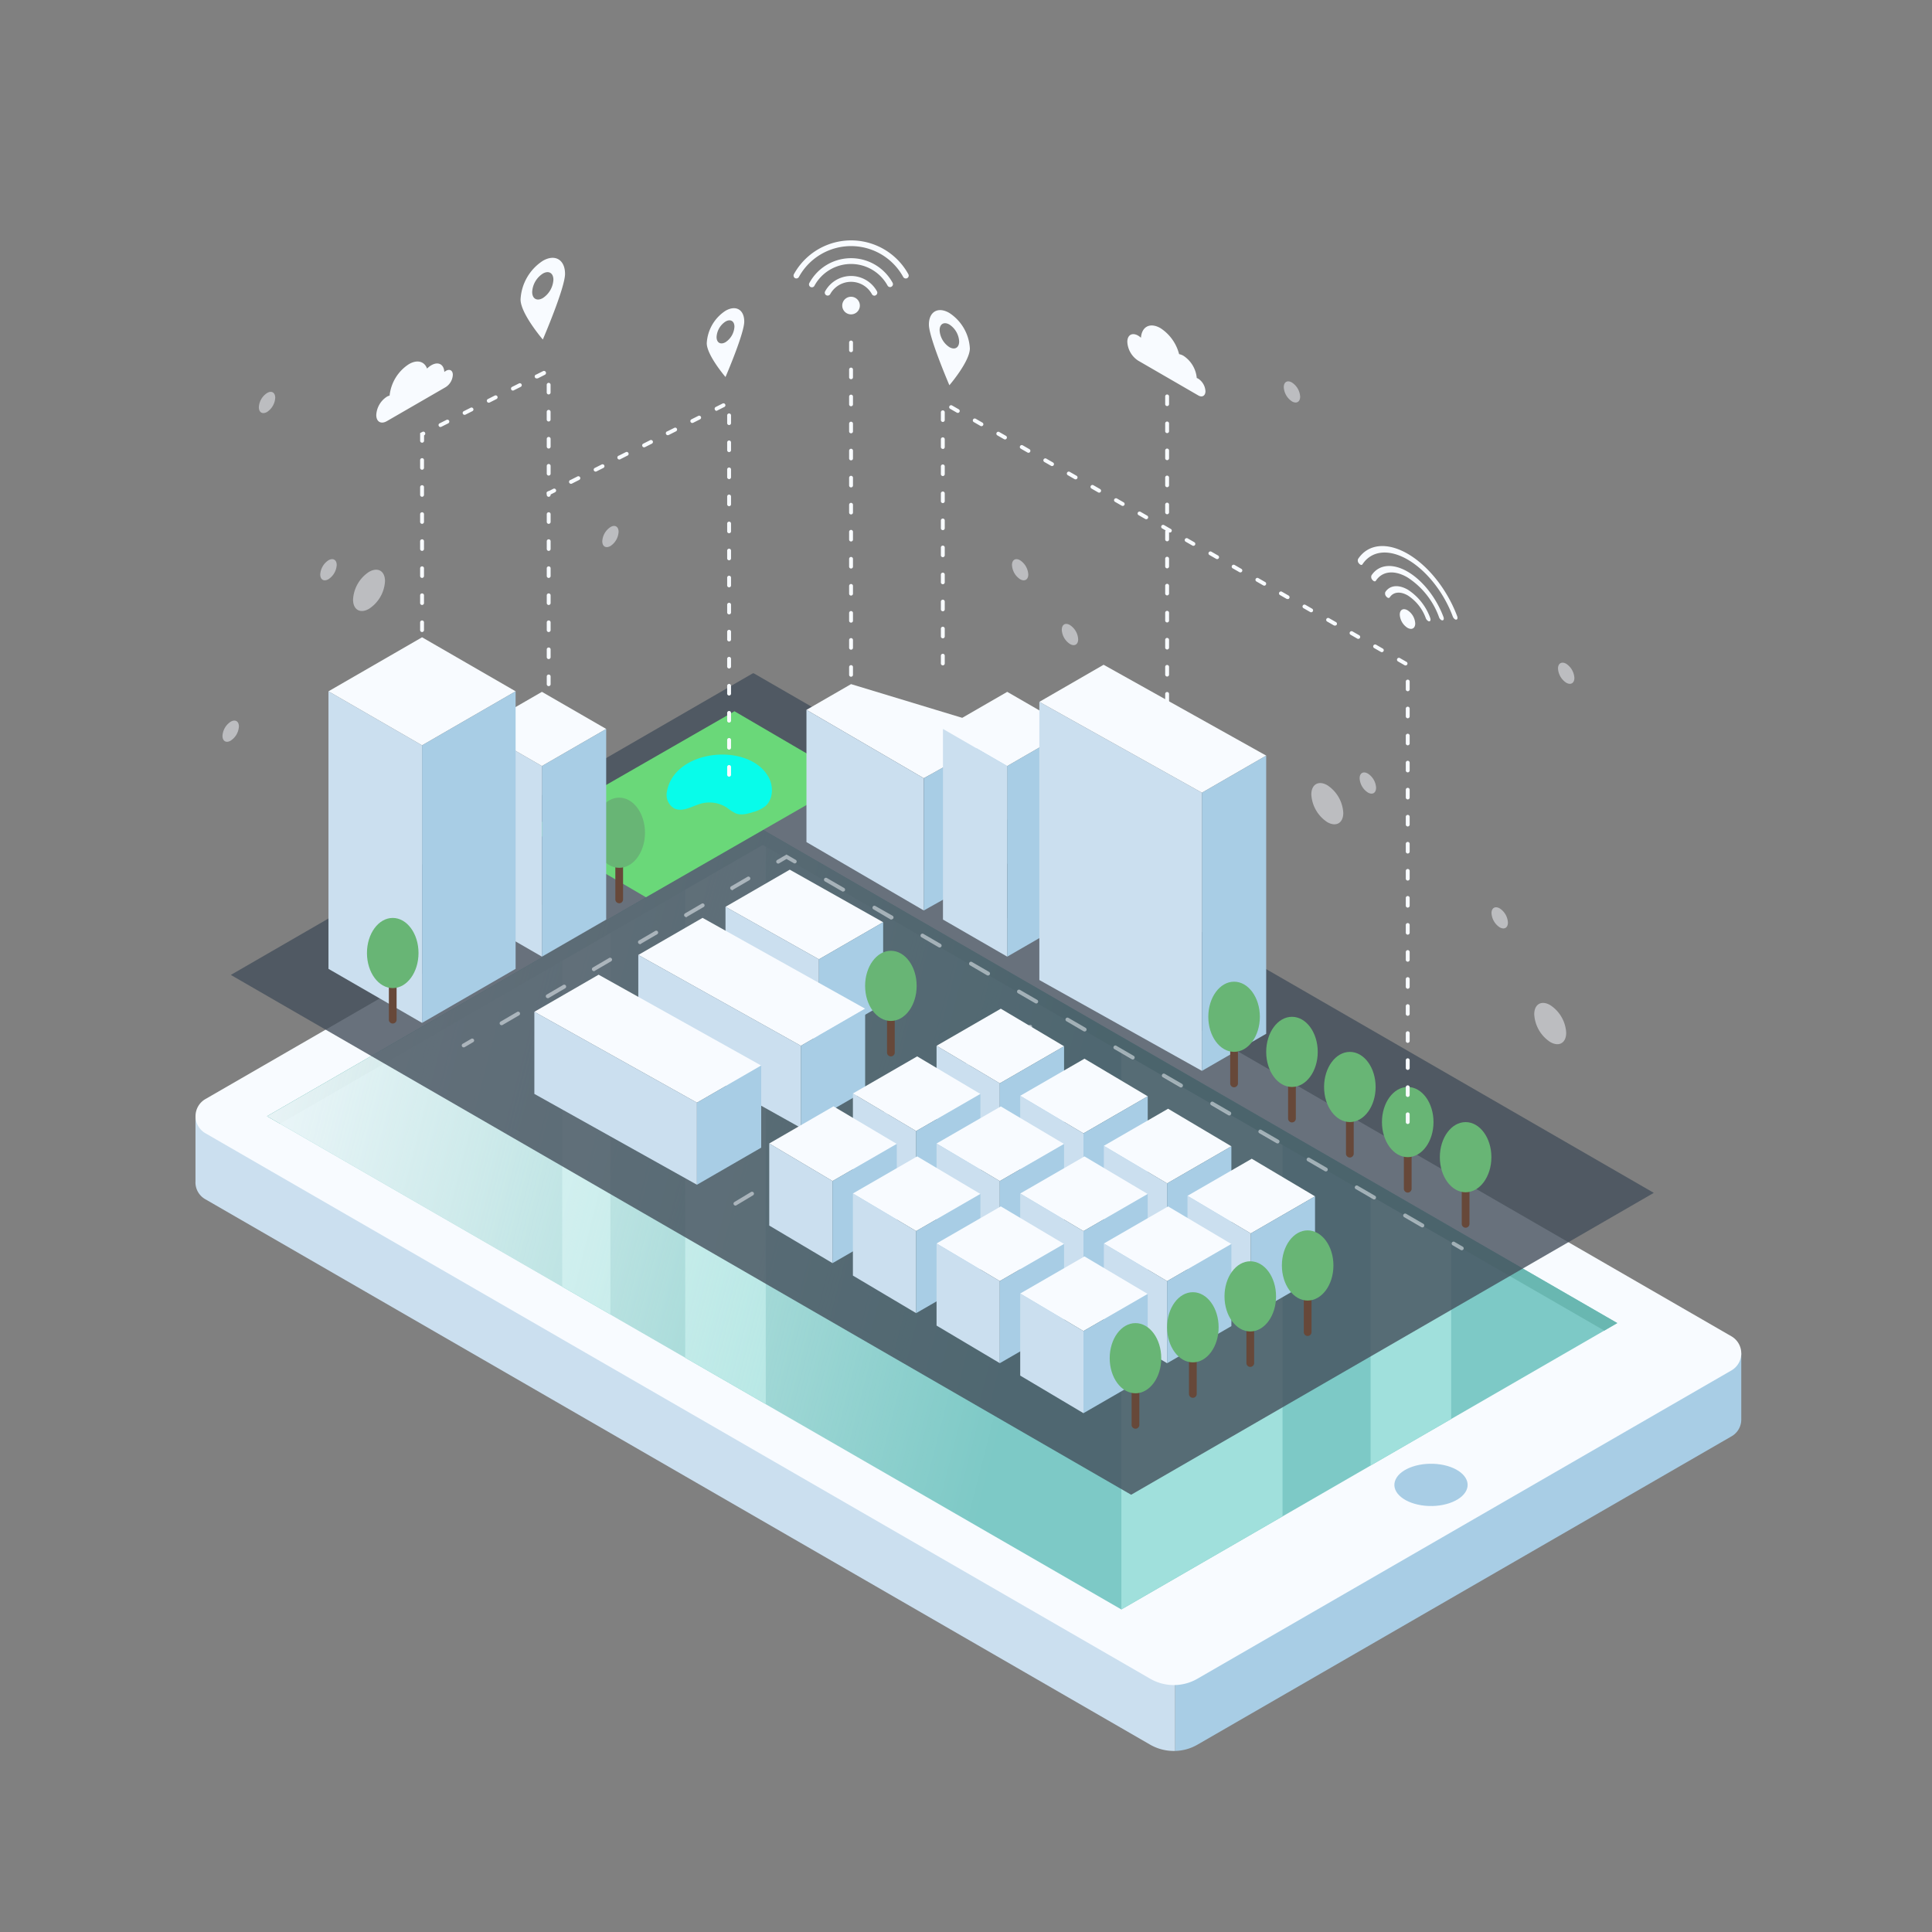 <svg xmlns="http://www.w3.org/2000/svg" xmlns:xlink="http://www.w3.org/1999/xlink" viewBox="0 0 500 500"><rect x="0" y="0" width="500" height="500" fill="#808080" stroke="none"/><defs><style>.cls-1{isolation:isolate;}.cls-2{fill:#a8cde5;}.cls-3{fill:#cbdfef;}.cls-11,.cls-4{fill:#f8fbff;}.cls-5{fill:#7dc9c6;}.cls-6{fill:none;}.cls-7{fill:#a0e0dc;}.cls-8{fill:#69b7b1;}.cls-9{mix-blend-mode:overlay;fill:url(#linear-gradient);}.cls-10{fill:#444f5c;opacity:0.8;}.cls-11,.cls-16{opacity:0.5;}.cls-12{fill:#6ad879;}.cls-13{fill:#674839;}.cls-14{fill:#68b575;}.cls-15{fill:#08fcea;}</style><linearGradient id="linear-gradient" x1="5468.99" y1="322.58" x2="5244.74" y2="265.14" gradientTransform="translate(-5198.15)" gradientUnits="userSpaceOnUse"><stop offset="0" stop-color="#fff" stop-opacity="0"/><stop offset="1" stop-color="#f8fbff"/></linearGradient></defs><title>digital-branding</title><g class="cls-1"><g id="Background_1" data-name="Background 1"><g id="_Grupo_" data-name="&lt;Grupo&gt;"><g id="_Grupo_2" data-name="&lt;Grupo&gt;"><g id="_Grupo_3" data-name="&lt;Grupo&gt;"><g id="_Grupo_4" data-name="&lt;Grupo&gt;"><path id="_Trazado_" data-name="&lt;Trazado&gt;" class="cls-2" d="M419.87,346.62l-115.8-66.86V453.14a12.07,12.07,0,0,0,5.81-1.61l60.8-35.1,77.42-44.7a5,5,0,0,0,2.54-4.41V350.25Z"/><path id="_Trazado_2" data-name="&lt;Trazado&gt;" class="cls-3" d="M203.55,221.73a12.2,12.2,0,0,0-12.2,0l-121.23,70v-2.86H50.59v16.89h0a5,5,0,0,0,2.53,4.59L297.68,451.53a12.28,12.28,0,0,0,6.39,1.61V279.76Z"/><path id="_Trazado_3" data-name="&lt;Trazado&gt;" class="cls-4" d="M297.68,434.46,53.14,293.27a5.1,5.1,0,0,1,0-8.82l138.21-79.79a12.2,12.2,0,0,1,12.2,0L448.1,345.84a5.1,5.1,0,0,1,0,8.82l-138.22,79.8A12.2,12.2,0,0,1,297.68,434.46Z"/><path id="_Trazado_4" data-name="&lt;Trazado&gt;" class="cls-2" d="M372.8,379c5.05.78,8.05,3.79,6.7,6.7s-6.55,4.66-11.61,3.87-8.06-3.78-6.7-6.7S367.74,378.23,372.8,379Z"/><path id="_Trazado_5" data-name="&lt;Trazado&gt;" class="cls-5" d="M418.55,342.41,197.65,214.88a.36.36,0,0,0-.4,0l-128.14,74,221.1,127.65Z"/><g id="_Grupo_5" data-name="&lt;Grupo&gt;"><polygon id="_Trazado_6" data-name="&lt;Trazado&gt;" class="cls-6" points="157.97 237.56 157.97 340.16 177.33 351.34 177.33 226.38 157.97 237.56"/><polygon id="_Trazado_7" data-name="&lt;Trazado&gt;" class="cls-6" points="198.19 215.19 198.19 363.38 290.21 416.51 290.21 268.31 198.19 215.19"/><polygon id="_Trazado_8" data-name="&lt;Trazado&gt;" class="cls-6" points="69.11 288.86 145.5 332.97 145.5 244.75 69.11 288.86"/><polygon id="_Trazado_9" data-name="&lt;Trazado&gt;" class="cls-6" points="418.55 342.41 375.56 317.59 375.56 367.24 418.55 342.41"/><polygon id="_Trazado_10" data-name="&lt;Trazado&gt;" class="cls-6" points="354.71 379.27 354.71 305.55 331.92 292.39 331.92 392.43 354.71 379.27"/><polygon id="_Trazado_11" data-name="&lt;Trazado&gt;" class="cls-7" points="331.92 292.39 290.21 268.31 290.21 416.51 331.92 392.43 331.92 292.39"/><polygon id="_Trazado_12" data-name="&lt;Trazado&gt;" class="cls-7" points="375.56 367.24 375.56 317.59 354.71 305.55 354.71 379.27 375.56 367.24"/><path id="_Trazado_13" data-name="&lt;Trazado&gt;" class="cls-7" d="M197.65,214.88a.36.36,0,0,0-.4,0l-19.92,11.5v125l20.85,12V215.19Z"/><polygon id="_Trazado_14" data-name="&lt;Trazado&gt;" class="cls-7" points="145.5 244.75 145.5 332.97 157.97 340.16 157.97 237.56 145.5 244.75"/></g><path id="_Trazado_15" data-name="&lt;Trazado&gt;" class="cls-8" d="M197.25,218.76a.41.41,0,0,1,.2,0,.31.31,0,0,1,.2.06L415.19,344.36l3.36-1.95L197.65,214.88a.36.36,0,0,0-.4,0l-128.14,74,3.37,1.94Z"/><path id="_Trazado_16" data-name="&lt;Trazado&gt;" class="cls-9" d="M418.55,342.41,197.65,214.88a.36.36,0,0,0-.4,0l-128.14,74,221.1,127.65Z"/></g><g id="_Grupo_6" data-name="&lt;Grupo&gt;"><path id="_Trazado_17" data-name="&lt;Trazado&gt;" class="cls-10" d="M428,308.71,195.17,174.31a.37.37,0,0,0-.21-.06.38.38,0,0,0-.22.06l-135,78,233,134.53Z"/><g id="_Grupo_7" data-name="&lt;Grupo&gt;"><path id="_Trazado_compuesto_" data-name="&lt;Trazado compuesto&gt;" class="cls-11" d="M190.33,312a.51.51,0,0,1-.43-.25.5.5,0,0,1,.18-.68l4.28-2.58a.5.5,0,0,1,.52.86l-4.29,2.57A.5.5,0,0,1,190.33,312Zm12-7.21a.49.49,0,0,1-.43-.24.5.5,0,0,1,.17-.69l4.29-2.57a.5.5,0,0,1,.68.17.49.49,0,0,1-.17.69l-4.29,2.57A.45.45,0,0,1,202.34,304.78Zm12-7.2a.52.52,0,0,1-.43-.24.51.51,0,0,1,.18-.69l4.28-2.57a.5.5,0,0,1,.52.86l-4.29,2.57A.48.48,0,0,1,214.34,297.58Zm12-7.2a.51.51,0,0,1-.43-.24.5.5,0,0,1,.17-.69l4.29-2.57a.49.49,0,0,1,.68.17.48.48,0,0,1-.17.68l-4.28,2.58A.59.59,0,0,1,226.35,290.38Zm12-7.2a.51.51,0,0,1-.43-.25.5.5,0,0,1,.18-.68l4.28-2.58a.5.5,0,0,1,.52.86l-4.29,2.57A.5.5,0,0,1,238.35,283.18Zm12-7.21a.49.49,0,0,1-.43-.24.5.5,0,0,1,.17-.69l4.29-2.57a.5.5,0,0,1,.68.17.49.49,0,0,1-.17.69l-4.28,2.57A.48.48,0,0,1,250.36,276Zm12-7.2a.52.52,0,0,1-.43-.24.51.51,0,0,1,.18-.69l4.28-2.57a.5.5,0,0,1,.52.86l-4.29,2.57A.48.48,0,0,1,262.36,268.77Z"/><polygon id="_Trazado_18" data-name="&lt;Trazado&gt;" class="cls-12" points="167.17 232.21 137 214.56 190.08 184.07 220.25 201.71 167.17 232.21"/><g id="_Grupo_8" data-name="&lt;Grupo&gt;"><path id="_Trazado_19" data-name="&lt;Trazado&gt;" class="cls-13" d="M160.25,233.76a1,1,0,0,1-1-1V213.09a1,1,0,0,1,2,0v19.67A1,1,0,0,1,160.25,233.76Z"/><ellipse id="_Trazado_20" data-name="&lt;Trazado&gt;" class="cls-14" cx="160.25" cy="215.51" rx="6.67" ry="9.08"/></g><g id="_Grupo_9" data-name="&lt;Grupo&gt;"><polygon id="_Trazado_21" data-name="&lt;Trazado&gt;" class="cls-4" points="140.25 198.25 123.62 188.65 140.25 179.05 156.88 188.65 140.25 198.25"/><polygon id="_Trazado_22" data-name="&lt;Trazado&gt;" class="cls-3" points="140.25 247.58 123.62 237.98 123.62 188.65 140.25 198.25 140.25 247.58"/><polygon id="_Trazado_23" data-name="&lt;Trazado&gt;" class="cls-2" points="140.25 247.58 140.25 198.25 156.88 188.65 156.88 237.98 140.25 247.58"/></g><g id="_Grupo_10" data-name="&lt;Grupo&gt;"><polygon id="_Trazado_24" data-name="&lt;Trazado&gt;" class="cls-4" points="239.08 201.41 208.71 183.71 220.25 177.05 260.67 189.31 239.08 201.41"/><polygon id="_Trazado_25" data-name="&lt;Trazado&gt;" class="cls-3" points="239.08 235.63 208.71 217.93 208.71 183.71 239.08 201.41 239.08 235.63"/><polygon id="_Trazado_26" data-name="&lt;Trazado&gt;" class="cls-2" points="239.08 235.63 239.08 201.41 260.67 189.31 260.67 223.53 239.08 235.63"/></g><g id="_Grupo_11" data-name="&lt;Grupo&gt;"><polygon id="_Trazado_27" data-name="&lt;Trazado&gt;" class="cls-4" points="109.23 192.89 85.01 178.91 109.23 164.93 133.44 178.91 109.23 192.89"/><polygon id="_Trazado_28" data-name="&lt;Trazado&gt;" class="cls-3" points="109.23 264.72 85.01 250.74 85.01 178.91 109.23 192.89 109.23 264.72"/><polygon id="_Trazado_29" data-name="&lt;Trazado&gt;" class="cls-2" points="109.23 264.72 109.23 192.89 133.44 178.91 133.44 250.74 109.23 264.72"/></g><g id="_Grupo_12" data-name="&lt;Grupo&gt;"><path id="_Trazado_30" data-name="&lt;Trazado&gt;" class="cls-13" d="M101.64,264.89a1,1,0,0,1-1-1V244.23a1,1,0,0,1,2,0v19.66A1,1,0,0,1,101.64,264.89Z"/><ellipse id="_Trazado_31" data-name="&lt;Trazado&gt;" class="cls-14" cx="101.64" cy="246.64" rx="6.67" ry="9.08"/></g><path id="_Trazado_32" data-name="&lt;Trazado&gt;" class="cls-15" d="M172.59,204.91a4.08,4.08,0,0,0,1.87,4.29c2.2,1.1,4.68-.6,7-1.24a8.31,8.31,0,0,1,6.75,1.12,11.63,11.63,0,0,0,2.2,1.42c1.42.56,3,.13,4.48-.33a9,9,0,0,0,3.22-1.57c2-1.79,2.11-5.13.78-7.51C193.84,192,174.47,193.81,172.59,204.91Z"/><g id="_Grupo_13" data-name="&lt;Grupo&gt;"><polygon id="_Trazado_33" data-name="&lt;Trazado&gt;" class="cls-4" points="260.67 198.25 244.04 188.65 260.67 179.05 277.3 188.65 260.67 198.25"/><polygon id="_Trazado_34" data-name="&lt;Trazado&gt;" class="cls-3" points="260.67 247.58 244.04 237.98 244.04 188.65 260.67 198.25 260.67 247.58"/><polygon id="_Trazado_35" data-name="&lt;Trazado&gt;" class="cls-2" points="260.67 247.58 260.67 198.25 277.3 188.65 277.3 237.98 260.67 247.58"/></g><g id="_Grupo_14" data-name="&lt;Grupo&gt;"><polygon id="_Trazado_36" data-name="&lt;Trazado&gt;" class="cls-4" points="311.06 205.15 268.98 181.64 285.61 172.04 327.69 195.55 311.06 205.15"/><polygon id="_Trazado_37" data-name="&lt;Trazado&gt;" class="cls-3" points="311.06 277.14 268.98 253.63 268.98 181.64 311.06 205.15 311.06 277.14"/><polygon id="_Trazado_38" data-name="&lt;Trazado&gt;" class="cls-2" points="311.06 277.14 311.06 205.15 327.69 195.55 327.69 267.54 311.06 277.14"/></g><g id="_Grupo_15" data-name="&lt;Grupo&gt;"><polygon id="_Trazado_39" data-name="&lt;Trazado&gt;" class="cls-4" points="211.94 248.27 187.76 234.68 204.39 225.07 228.56 238.67 211.94 248.27"/><polygon id="_Trazado_40" data-name="&lt;Trazado&gt;" class="cls-3" points="211.94 269.52 187.76 255.92 187.76 234.68 211.94 248.27 211.94 269.52"/><polygon id="_Trazado_41" data-name="&lt;Trazado&gt;" class="cls-2" points="211.94 269.52 211.94 248.27 228.56 238.67 228.56 259.92 211.94 269.52"/></g><g id="_Grupo_16" data-name="&lt;Grupo&gt;"><path id="_Trazado_42" data-name="&lt;Trazado&gt;" class="cls-13" d="M319.38,281.39a1,1,0,0,1-1-1V260.73a1,1,0,0,1,2,0v19.66A1,1,0,0,1,319.38,281.39Z"/><ellipse id="_Trazado_43" data-name="&lt;Trazado&gt;" class="cls-14" cx="319.38" cy="263.14" rx="6.67" ry="9.08"/></g><g id="_Grupo_17" data-name="&lt;Grupo&gt;"><path id="_Trazado_44" data-name="&lt;Trazado&gt;" class="cls-13" d="M334.36,290.48a1,1,0,0,1-1-1V269.81a1,1,0,0,1,2,0v19.67A1,1,0,0,1,334.36,290.48Z"/><ellipse id="_Trazado_45" data-name="&lt;Trazado&gt;" class="cls-14" cx="334.36" cy="272.23" rx="6.67" ry="9.08"/></g><g id="_Grupo_18" data-name="&lt;Grupo&gt;"><path id="_Trazado_46" data-name="&lt;Trazado&gt;" class="cls-13" d="M349.34,299.56a1,1,0,0,1-1-1V278.89a1,1,0,0,1,2,0v19.67A1,1,0,0,1,349.34,299.56Z"/><ellipse id="_Trazado_47" data-name="&lt;Trazado&gt;" class="cls-14" cx="349.34" cy="281.31" rx="6.67" ry="9.08"/></g><g id="_Grupo_19" data-name="&lt;Grupo&gt;"><path id="_Trazado_48" data-name="&lt;Trazado&gt;" class="cls-13" d="M364.32,308.64a1,1,0,0,1-1-1V288a1,1,0,0,1,2,0v19.66A1,1,0,0,1,364.32,308.64Z"/><ellipse id="_Trazado_49" data-name="&lt;Trazado&gt;" class="cls-14" cx="364.32" cy="290.39" rx="6.67" ry="9.08"/></g><g id="_Grupo_20" data-name="&lt;Grupo&gt;"><path id="_Trazado_50" data-name="&lt;Trazado&gt;" class="cls-13" d="M379.3,317.73a1,1,0,0,1-1-1V297.06a1,1,0,0,1,2,0v19.67A1,1,0,0,1,379.3,317.73Z"/><ellipse id="_Trazado_51" data-name="&lt;Trazado&gt;" class="cls-14" cx="379.3" cy="299.48" rx="6.67" ry="9.08"/></g><g id="_Grupo_21" data-name="&lt;Grupo&gt;"><polygon id="_Trazado_52" data-name="&lt;Trazado&gt;" class="cls-4" points="207.27 270.65 165.19 247.14 181.82 237.54 223.9 261.05 207.27 270.65"/><polygon id="_Trazado_53" data-name="&lt;Trazado&gt;" class="cls-3" points="207.27 291.9 165.19 268.38 165.19 247.14 207.27 270.65 207.27 291.9"/><polygon id="_Trazado_54" data-name="&lt;Trazado&gt;" class="cls-2" points="207.27 291.9 207.27 270.65 223.9 261.05 223.9 282.3 207.27 291.9"/></g><g id="_Grupo_22" data-name="&lt;Grupo&gt;"><polygon id="_Trazado_55" data-name="&lt;Trazado&gt;" class="cls-4" points="180.37 285.37 138.29 261.85 154.92 252.25 197 275.76 180.37 285.37"/><polygon id="_Trazado_56" data-name="&lt;Trazado&gt;" class="cls-3" points="180.37 306.61 138.29 283.1 138.29 261.85 180.37 285.37 180.37 306.61"/><polygon id="_Trazado_57" data-name="&lt;Trazado&gt;" class="cls-2" points="180.37 306.61 180.37 285.37 197 275.76 197 297.01 180.37 306.61"/></g><g id="_Grupo_23" data-name="&lt;Grupo&gt;"><polygon id="_Trazado_58" data-name="&lt;Trazado&gt;" class="cls-4" points="258.75 280.37 242.38 270.65 259.01 261.05 275.38 270.77 258.75 280.37"/><polygon id="_Trazado_59" data-name="&lt;Trazado&gt;" class="cls-3" points="258.75 301.62 242.38 291.9 242.38 270.65 258.75 280.37 258.75 301.62"/><polygon id="_Trazado_60" data-name="&lt;Trazado&gt;" class="cls-2" points="258.75 301.62 258.75 280.37 275.38 270.77 275.38 292.02 258.75 301.62"/></g><g id="_Grupo_24" data-name="&lt;Grupo&gt;"><polygon id="_Trazado_61" data-name="&lt;Trazado&gt;" class="cls-4" points="280.4 293.32 264.03 283.59 280.66 273.99 297.03 283.72 280.4 293.32"/><polygon id="_Trazado_62" data-name="&lt;Trazado&gt;" class="cls-3" points="280.4 314.56 264.03 304.84 264.03 283.59 280.4 293.32 280.4 314.56"/><polygon id="_Trazado_63" data-name="&lt;Trazado&gt;" class="cls-2" points="280.4 314.56 280.4 293.32 297.03 283.72 297.03 304.96 280.4 314.56"/></g><g id="_Grupo_25" data-name="&lt;Grupo&gt;"><polygon id="_Trazado_64" data-name="&lt;Trazado&gt;" class="cls-4" points="302.05 306.26 285.67 296.54 302.3 286.94 318.68 296.66 302.05 306.26"/><polygon id="_Trazado_65" data-name="&lt;Trazado&gt;" class="cls-3" points="302.05 327.51 285.67 317.78 285.67 296.54 302.05 306.26 302.05 327.51"/><polygon id="_Trazado_66" data-name="&lt;Trazado&gt;" class="cls-2" points="302.05 327.51 302.05 306.26 318.68 296.66 318.68 317.91 302.05 327.51"/></g><g id="_Grupo_26" data-name="&lt;Grupo&gt;"><polygon id="_Trazado_67" data-name="&lt;Trazado&gt;" class="cls-4" points="323.7 319.21 307.32 309.48 323.95 299.88 340.33 309.61 323.7 319.21"/><polygon id="_Trazado_68" data-name="&lt;Trazado&gt;" class="cls-3" points="323.7 340.45 307.32 330.73 307.32 309.48 323.7 319.21 323.7 340.45"/><polygon id="_Trazado_69" data-name="&lt;Trazado&gt;" class="cls-2" points="323.7 340.45 323.7 319.21 340.33 309.61 340.33 330.85 323.7 340.45"/></g><g id="_Grupo_27" data-name="&lt;Grupo&gt;"><polygon id="_Trazado_70" data-name="&lt;Trazado&gt;" class="cls-4" points="237.1 292.72 220.73 282.99 237.36 273.39 253.73 283.12 237.1 292.72"/><polygon id="_Trazado_71" data-name="&lt;Trazado&gt;" class="cls-3" points="237.1 313.97 220.73 304.24 220.73 282.99 237.1 292.72 237.1 313.97"/><polygon id="_Trazado_72" data-name="&lt;Trazado&gt;" class="cls-2" points="237.1 313.97 237.1 292.72 253.73 283.12 253.73 304.37 237.1 313.97"/></g><g id="_Grupo_28" data-name="&lt;Grupo&gt;"><polygon id="_Trazado_73" data-name="&lt;Trazado&gt;" class="cls-4" points="258.75 305.66 242.38 295.94 259.01 286.34 275.38 296.06 258.75 305.66"/><polygon id="_Trazado_74" data-name="&lt;Trazado&gt;" class="cls-3" points="258.75 326.91 242.38 317.19 242.38 295.94 258.75 305.66 258.75 326.91"/><polygon id="_Trazado_75" data-name="&lt;Trazado&gt;" class="cls-2" points="258.75 326.91 258.75 305.66 275.38 296.06 275.38 317.31 258.75 326.91"/></g><g id="_Grupo_29" data-name="&lt;Grupo&gt;"><polygon id="_Trazado_76" data-name="&lt;Trazado&gt;" class="cls-4" points="280.4 318.61 264.03 308.88 280.66 299.28 297.03 309.01 280.4 318.61"/><polygon id="_Trazado_77" data-name="&lt;Trazado&gt;" class="cls-3" points="280.4 339.85 264.03 330.13 264.03 308.88 280.4 318.61 280.4 339.85"/><polygon id="_Trazado_78" data-name="&lt;Trazado&gt;" class="cls-2" points="280.4 339.85 280.4 318.61 297.03 309.01 297.03 330.25 280.4 339.85"/></g><g id="_Grupo_30" data-name="&lt;Grupo&gt;"><polygon id="_Trazado_79" data-name="&lt;Trazado&gt;" class="cls-4" points="302.05 331.55 285.67 321.82 302.3 312.22 318.68 321.95 302.05 331.55"/><polygon id="_Trazado_80" data-name="&lt;Trazado&gt;" class="cls-3" points="302.05 352.8 285.67 343.07 285.67 321.82 302.05 331.55 302.05 352.8"/><polygon id="_Trazado_81" data-name="&lt;Trazado&gt;" class="cls-2" points="302.05 352.8 302.05 331.55 318.68 321.95 318.68 343.2 302.05 352.8"/></g><g id="_Grupo_31" data-name="&lt;Grupo&gt;"><polygon id="_Trazado_82" data-name="&lt;Trazado&gt;" class="cls-4" points="215.46 305.65 199.08 295.93 215.71 286.32 232.09 296.05 215.46 305.65"/><polygon id="_Trazado_83" data-name="&lt;Trazado&gt;" class="cls-3" points="215.46 326.9 199.08 317.17 199.08 295.93 215.46 305.65 215.46 326.9"/><polygon id="_Trazado_84" data-name="&lt;Trazado&gt;" class="cls-2" points="215.46 326.9 215.46 305.65 232.09 296.05 232.09 317.3 215.46 326.9"/></g><g id="_Grupo_32" data-name="&lt;Grupo&gt;"><polygon id="_Trazado_85" data-name="&lt;Trazado&gt;" class="cls-4" points="237.1 318.6 220.73 308.87 237.36 299.27 253.73 309 237.1 318.6"/><polygon id="_Trazado_86" data-name="&lt;Trazado&gt;" class="cls-3" points="237.1 339.84 220.73 330.12 220.73 308.87 237.1 318.6 237.1 339.84"/><polygon id="_Trazado_87" data-name="&lt;Trazado&gt;" class="cls-2" points="237.1 339.84 237.1 318.6 253.73 309 253.73 330.24 237.1 339.84"/></g><g id="_Grupo_33" data-name="&lt;Grupo&gt;"><polygon id="_Trazado_88" data-name="&lt;Trazado&gt;" class="cls-4" points="258.75 331.54 242.38 321.81 259.01 312.21 275.38 321.94 258.75 331.54"/><polygon id="_Trazado_89" data-name="&lt;Trazado&gt;" class="cls-3" points="258.75 352.79 242.38 343.06 242.38 321.81 258.75 331.54 258.75 352.79"/><polygon id="_Trazado_90" data-name="&lt;Trazado&gt;" class="cls-2" points="258.75 352.79 258.75 331.54 275.38 321.94 275.38 343.19 258.75 352.79"/></g><g id="_Grupo_34" data-name="&lt;Grupo&gt;"><polygon id="_Trazado_91" data-name="&lt;Trazado&gt;" class="cls-4" points="280.4 344.48 264.03 334.76 280.66 325.16 297.03 334.88 280.4 344.48"/><polygon id="_Trazado_92" data-name="&lt;Trazado&gt;" class="cls-3" points="280.4 365.73 264.03 356 264.03 334.76 280.4 344.48 280.4 365.73"/><polygon id="_Trazado_93" data-name="&lt;Trazado&gt;" class="cls-2" points="280.4 365.73 280.4 344.48 297.03 334.88 297.03 356.13 280.4 365.73"/></g><g id="_Grupo_35" data-name="&lt;Grupo&gt;"><path id="_Trazado_94" data-name="&lt;Trazado&gt;" class="cls-13" d="M230.56,273.39a1,1,0,0,1-1-1V252.73a1,1,0,1,1,2,0v19.66A1,1,0,0,1,230.56,273.39Z"/><ellipse id="_Trazado_95" data-name="&lt;Trazado&gt;" class="cls-14" cx="230.56" cy="255.14" rx="6.67" ry="9.08"/></g><g id="_Grupo_36" data-name="&lt;Grupo&gt;"><path id="_Trazado_96" data-name="&lt;Trazado&gt;" class="cls-13" d="M293.86,369.75a1,1,0,0,1-1-1V349.08a1,1,0,0,1,2,0v19.67A1,1,0,0,1,293.86,369.75Z"/><ellipse id="_Trazado_97" data-name="&lt;Trazado&gt;" class="cls-14" cx="293.86" cy="351.5" rx="6.67" ry="9.08"/></g><g id="_Grupo_37" data-name="&lt;Grupo&gt;"><path id="_Trazado_98" data-name="&lt;Trazado&gt;" class="cls-13" d="M308.71,361.75a1,1,0,0,1-1-1V341.08a1,1,0,0,1,2,0v19.67A1,1,0,0,1,308.71,361.75Z"/><ellipse id="_Trazado_99" data-name="&lt;Trazado&gt;" class="cls-14" cx="308.71" cy="343.5" rx="6.67" ry="9.08"/></g><g id="_Grupo_38" data-name="&lt;Grupo&gt;"><path id="_Trazado_100" data-name="&lt;Trazado&gt;" class="cls-13" d="M323.57,353.75a1,1,0,0,1-1-1V333.08a1,1,0,0,1,2,0v19.67A1,1,0,0,1,323.57,353.75Z"/><ellipse id="_Trazado_101" data-name="&lt;Trazado&gt;" class="cls-14" cx="323.57" cy="335.5" rx="6.67" ry="9.08"/></g><g id="_Grupo_39" data-name="&lt;Grupo&gt;"><path id="_Trazado_102" data-name="&lt;Trazado&gt;" class="cls-13" d="M338.42,345.75a1,1,0,0,1-1-1V325.08a1,1,0,0,1,2,0v19.67A1,1,0,0,1,338.42,345.75Z"/><ellipse id="_Trazado_103" data-name="&lt;Trazado&gt;" class="cls-14" cx="338.42" cy="327.5" rx="6.67" ry="9.08"/></g><g id="_Grupo_40" data-name="&lt;Grupo&gt;" class="cls-16"><path id="_Trazado_104" data-name="&lt;Trazado&gt;" class="cls-4" d="M120,271.06a.5.5,0,0,1-.25-.93l2.16-1.26a.5.5,0,1,1,.5.86L120.25,271A.45.45,0,0,1,120,271.06Z"/><path id="_Trazado_compuesto_2" data-name="&lt;Trazado compuesto&gt;" class="cls-4" d="M129.83,265.32a.5.5,0,0,1-.26-.94l4.26-2.49a.51.51,0,0,1,.69.18.51.51,0,0,1-.18.69l-4.26,2.49A.59.59,0,0,1,129.83,265.32Zm11.92-7a.5.5,0,0,1-.43-.24.51.51,0,0,1,.18-.69l4.26-2.49a.51.51,0,0,1,.69.18.51.51,0,0,1-.18.69L142,258.28A.58.58,0,0,1,141.75,258.34Zm11.93-7a.5.5,0,0,1-.25-.93l4.26-2.49a.5.5,0,0,1,.5.86l-4.26,2.49A.43.43,0,0,1,153.68,251.37Zm11.93-7a.5.5,0,0,1-.25-.93l4.26-2.49a.5.5,0,0,1,.5.86l-4.26,2.49A.45.45,0,0,1,165.61,244.4Zm11.93-7a.5.5,0,0,1-.25-.93l4.26-2.49a.5.5,0,1,1,.5.86l-4.26,2.49A.45.45,0,0,1,177.54,237.43Zm11.93-7a.48.48,0,0,1-.43-.25.5.5,0,0,1,.17-.68l4.27-2.49a.5.5,0,0,1,.5.86l-4.26,2.49A.47.47,0,0,1,189.47,230.46Z"/><path id="_Trazado_105" data-name="&lt;Trazado&gt;" class="cls-4" d="M201.4,223.49a.51.51,0,0,1-.44-.25.49.49,0,0,1,.18-.68l2.41-1.41,2.42,1.4a.5.5,0,0,1-.5.86l-1.92-1.11-1.9,1.12A.47.47,0,0,1,201.4,223.49Z"/><path id="_Trazado_compuesto_3" data-name="&lt;Trazado compuesto&gt;" class="cls-4" d="M368.11,317.65a.54.54,0,0,1-.25-.06L363.4,315a.51.51,0,0,1-.18-.69.5.5,0,0,1,.68-.18l4.46,2.59a.5.5,0,0,1-.25.93Zm-12.49-7.24a.45.45,0,0,1-.25-.07l-4.46-2.59a.5.5,0,1,1,.5-.86l4.46,2.59a.5.5,0,0,1-.25.93Zm-12.49-7.25a.51.51,0,0,1-.25-.06l-4.47-2.59a.5.5,0,1,1,.51-.86l4.46,2.58a.51.51,0,0,1,.18.69A.49.49,0,0,1,343.13,303.16Zm-12.5-7.24a.47.47,0,0,1-.25-.07l-4.46-2.58a.51.51,0,0,1-.18-.69.5.5,0,0,1,.68-.18l4.47,2.59a.5.5,0,0,1,.18.68A.51.51,0,0,1,330.63,295.92Zm-12.49-7.24a.47.47,0,0,1-.25-.07L313.43,286a.5.5,0,0,1,.5-.86l4.46,2.58a.52.52,0,0,1,.19.69A.52.52,0,0,1,318.14,288.68Zm-12.49-7.25a.57.57,0,0,1-.25-.06l-4.46-2.59a.5.5,0,0,1,.5-.87l4.46,2.59a.5.5,0,0,1-.25.93Zm-12.49-7.24a.45.45,0,0,1-.25-.07l-4.46-2.59a.5.5,0,1,1,.5-.86l4.46,2.59a.5.5,0,0,1-.25.93Zm-12.49-7.25a.54.54,0,0,1-.25-.06L276,264.29a.5.5,0,0,1-.19-.68.52.52,0,0,1,.69-.19l4.46,2.59a.51.51,0,0,1,.18.69A.49.49,0,0,1,280.67,266.94Zm-12.49-7.24a.48.48,0,0,1-.26-.07l-4.46-2.58a.51.51,0,0,1-.18-.69.5.5,0,0,1,.68-.18l4.47,2.59a.5.5,0,0,1-.25.93Zm-12.5-7.24a.47.47,0,0,1-.25-.07L251,249.8a.5.5,0,0,1,.5-.86l4.46,2.58a.52.52,0,0,1,.19.69A.51.51,0,0,1,255.68,252.46Zm-12.49-7.25a.57.57,0,0,1-.25-.06l-4.46-2.59a.5.5,0,0,1,.5-.87l4.46,2.59a.51.51,0,0,1,.19.68A.52.52,0,0,1,243.19,245.21ZM230.7,238a.45.45,0,0,1-.25-.07L226,235.31a.5.5,0,0,1,.5-.86L231,237a.5.5,0,0,1-.25.93Zm-12.49-7.25a.54.54,0,0,1-.25-.06l-4.46-2.59a.51.51,0,0,1-.19-.68.52.52,0,0,1,.69-.19l4.46,2.59a.51.51,0,0,1,.18.69A.49.49,0,0,1,218.21,230.72Z"/><path id="_Trazado_106" data-name="&lt;Trazado&gt;" class="cls-4" d="M378.3,323.56a.57.57,0,0,1-.25-.06l-2.16-1.26a.5.5,0,0,1,.5-.86l2.16,1.25a.5.5,0,0,1,.19.68A.51.51,0,0,1,378.3,323.56Z"/></g></g></g><path id="_Trazado_compuesto_4" data-name="&lt;Trazado compuesto&gt;" class="cls-4" d="M364.32,290.89a.5.5,0,0,1-.5-.5v-2a.5.5,0,0,1,1,0v2A.5.5,0,0,1,364.32,290.89Zm0-7a.5.5,0,0,1-.5-.5v-2a.5.5,0,0,1,1,0v2A.5.5,0,0,1,364.32,283.89Zm0-7a.5.5,0,0,1-.5-.5v-2a.5.5,0,0,1,1,0v2A.5.5,0,0,1,364.32,276.89Zm0-7a.5.5,0,0,1-.5-.5v-2a.5.5,0,0,1,1,0v2A.5.5,0,0,1,364.32,269.89Zm0-7a.5.5,0,0,1-.5-.5v-2a.5.5,0,0,1,1,0v2A.5.5,0,0,1,364.32,262.89Zm0-7a.5.5,0,0,1-.5-.5v-2a.5.5,0,0,1,1,0v2A.5.5,0,0,1,364.32,255.89Zm0-7a.5.5,0,0,1-.5-.5v-2a.5.5,0,0,1,1,0v2A.5.5,0,0,1,364.32,248.89Zm0-7a.5.5,0,0,1-.5-.5v-2a.5.5,0,0,1,1,0v2A.5.5,0,0,1,364.32,241.89Zm0-7a.5.5,0,0,1-.5-.5v-2a.5.5,0,0,1,1,0v2A.5.5,0,0,1,364.32,234.89Zm0-7a.5.5,0,0,1-.5-.5v-2a.5.5,0,0,1,1,0v2A.5.5,0,0,1,364.32,227.89Zm0-7a.5.5,0,0,1-.5-.5v-2a.5.5,0,0,1,1,0v2A.5.5,0,0,1,364.32,220.89Zm0-7a.5.5,0,0,1-.5-.5v-2a.5.5,0,0,1,1,0v2A.5.5,0,0,1,364.32,213.89Zm0-7a.5.5,0,0,1-.5-.5v-2a.5.5,0,0,1,1,0v2A.5.5,0,0,1,364.32,206.89Zm0-7a.5.5,0,0,1-.5-.5v-2a.5.5,0,0,1,1,0v2A.5.5,0,0,1,364.32,199.89Zm0-7a.5.5,0,0,1-.5-.5v-2a.5.5,0,0,1,1,0v2A.5.5,0,0,1,364.32,192.89Zm0-7a.5.5,0,0,1-.5-.5v-2a.5.5,0,0,1,1,0v2A.5.5,0,0,1,364.32,185.89Zm0-7a.5.5,0,0,1-.5-.5v-2a.5.5,0,0,1,1,0v2A.5.5,0,0,1,364.32,178.89Zm-.56-6.67a.54.54,0,0,1-.25-.06l-1.74-1a.5.5,0,0,1,.49-.87l1.74,1a.49.49,0,0,1,.19.68A.5.5,0,0,1,363.76,172.22ZM244,172.2a.5.5,0,0,1-.5-.5v-2a.5.5,0,0,1,.5-.5.5.5,0,0,1,.5.5v2A.5.5,0,0,1,244,172.2Zm113.62-3.42a.53.53,0,0,1-.24-.06l-1.75-1a.49.49,0,0,1-.18-.68.5.5,0,0,1,.68-.19l1.74,1a.5.5,0,0,1-.25.93Zm-6.09-3.44a.54.54,0,0,1-.25-.06l-1.74-1a.49.49,0,0,1-.19-.68.5.5,0,0,1,.68-.19l1.74,1a.5.5,0,0,1-.24.93ZM244,165.2a.5.5,0,0,1-.5-.5v-2a.5.5,0,0,1,.5-.5.5.5,0,0,1,.5.5v2A.5.5,0,0,1,244,165.2Zm101.43-3.3a.57.57,0,0,1-.25-.06l-1.74-1A.5.5,0,0,1,344,160l1.75,1a.5.5,0,0,1,.19.68A.52.52,0,0,1,345.47,161.9Zm-6.1-3.44a.53.53,0,0,1-.24-.06l-1.74-1a.49.49,0,0,1-.19-.68.5.5,0,0,1,.68-.19l1.74,1a.5.5,0,0,1-.25.93ZM244,158.2a.5.5,0,0,1-.5-.5v-2a.5.5,0,0,1,.5-.5.5.5,0,0,1,.5.5v2A.5.5,0,0,1,244,158.2ZM333.28,155A.54.54,0,0,1,333,155l-1.74-1a.49.49,0,0,1-.19-.68.51.51,0,0,1,.68-.19l1.74,1a.5.5,0,0,1-.24.93Zm-6.1-3.44a.57.57,0,0,1-.25-.06l-1.74-1a.5.5,0,1,1,.49-.87l1.75,1a.5.5,0,0,1,.19.68A.52.52,0,0,1,327.18,151.58ZM244,151.2a.5.5,0,0,1-.5-.5v-2a.5.5,0,0,1,.5-.5.5.5,0,0,1,.5.5v2A.5.5,0,0,1,244,151.2Zm77-3.06a.53.53,0,0,1-.24-.06l-1.74-1a.49.49,0,0,1-.19-.68.5.5,0,0,1,.68-.19l1.74,1a.49.49,0,0,1,.19.68A.5.5,0,0,1,321.08,148.14ZM315,144.7a.54.54,0,0,1-.25-.06l-1.74-1a.49.49,0,0,1-.19-.68.51.51,0,0,1,.68-.19l1.74,1a.5.5,0,0,1-.24.93Zm-71-.5a.5.5,0,0,1-.5-.5v-2a.5.5,0,0,1,.5-.5.5.5,0,0,1,.5.5v2A.5.5,0,0,1,244,144.2Zm64.85-2.94a.5.5,0,0,1-.24-.06l-1.75-1a.5.5,0,0,1-.19-.68.52.52,0,0,1,.69-.19l1.74,1a.5.5,0,0,1-.25.93Zm-6.1-3.44a.53.53,0,0,1-.24-.06l-1.74-1a.49.49,0,0,1-.19-.68.5.5,0,0,1,.68-.19l1.74,1a.49.49,0,0,1,.19.68A.5.5,0,0,1,302.79,137.82ZM244,137.2a.5.5,0,0,1-.5-.5v-2a.5.5,0,0,1,.5-.5.5.5,0,0,1,.5.5v2A.5.5,0,0,1,244,137.2Zm52.66-2.82a.54.54,0,0,1-.25-.06l-1.74-1a.49.49,0,0,1-.19-.68.51.51,0,0,1,.68-.19l1.74,1a.5.5,0,0,1-.24.93Zm-6.1-3.44a.5.5,0,0,1-.24-.06l-1.75-1a.5.5,0,0,1-.19-.68.52.52,0,0,1,.69-.19l1.74,1a.5.5,0,0,1-.25.93ZM244,130.2a.5.5,0,0,1-.5-.5v-2a.5.5,0,0,1,.5-.5.5.5,0,0,1,.5.5v2A.5.5,0,0,1,244,130.2Zm40.47-2.7a.54.54,0,0,1-.25-.06l-1.74-1a.49.49,0,0,1-.19-.68.5.5,0,0,1,.68-.19l1.74,1a.5.5,0,0,1-.24.93Zm-6.1-3.44a.57.57,0,0,1-.25-.06l-1.74-1a.5.5,0,1,1,.49-.87l1.75,1a.5.5,0,0,1-.25.93ZM244,123.2a.5.5,0,0,1-.5-.5v-2a.5.5,0,0,1,.5-.5.5.5,0,0,1,.5.5v2A.5.5,0,0,1,244,123.2Zm28.27-2.58a.5.5,0,0,1-.24-.06l-1.75-1a.5.5,0,0,1-.19-.68.52.52,0,0,1,.69-.19l1.74,1a.5.5,0,0,1-.25.93Zm-6.09-3.44a.54.54,0,0,1-.25-.06l-1.74-1a.49.49,0,0,1-.19-.68.5.5,0,0,1,.68-.19l1.74,1a.5.5,0,0,1-.24.93Zm-22.18-1a.5.5,0,0,1-.5-.5v-2a.5.5,0,0,1,.5-.5.5.5,0,0,1,.5.5v2A.5.5,0,0,1,244,116.2Zm16.08-2.46a.57.57,0,0,1-.25-.06l-1.74-1a.5.5,0,0,1,.49-.87l1.75,1a.5.5,0,0,1,.19.68A.52.52,0,0,1,260.12,113.74ZM254,110.3a.53.53,0,0,1-.24-.06l-1.74-1a.49.49,0,0,1-.19-.68.5.5,0,0,1,.68-.19l1.74,1a.5.5,0,0,1-.25.93Zm-10-1.1a.5.5,0,0,1-.5-.5v-2a.5.5,0,0,1,.5-.5.5.5,0,0,1,.5.5v2A.5.5,0,0,1,244,109.2Zm3.89-2.34a.54.54,0,0,1-.25-.06l-1.74-1a.49.49,0,0,1-.19-.68.5.5,0,0,1,.68-.19l1.74,1a.5.5,0,0,1-.24.93Z"/><path id="_Trazado_compuesto_5" data-name="&lt;Trazado compuesto&gt;" class="cls-4" d="M188.69,201a.5.5,0,0,1-.5-.5v-2a.5.5,0,0,1,1,0v2A.5.5,0,0,1,188.69,201Zm0-7a.5.5,0,0,1-.5-.5v-2a.5.5,0,0,1,1,0v2A.5.5,0,0,1,188.69,194Zm0-7a.5.5,0,0,1-.5-.5v-2a.5.5,0,0,1,1,0v2A.5.5,0,0,1,188.69,187ZM142,184.57a.5.5,0,0,1-.5-.5v-2a.5.5,0,0,1,1,0v2A.5.5,0,0,1,142,184.57ZM188.69,180a.5.5,0,0,1-.5-.5v-2a.5.5,0,0,1,1,0v2A.5.5,0,0,1,188.69,180ZM142,177.57a.5.5,0,0,1-.5-.5v-2a.5.5,0,0,1,1,0v2A.5.5,0,0,1,142,177.57ZM188.69,173a.5.5,0,0,1-.5-.5v-2a.5.5,0,0,1,1,0v2A.5.5,0,0,1,188.69,173ZM142,170.57a.5.5,0,0,1-.5-.5v-2a.5.5,0,0,1,1,0v2A.5.5,0,0,1,142,170.57ZM188.69,166a.5.5,0,0,1-.5-.5v-2a.5.5,0,0,1,1,0v2A.5.5,0,0,1,188.69,166ZM142,163.57a.5.5,0,0,1-.5-.5v-2a.5.5,0,0,1,1,0v2A.5.5,0,0,1,142,163.57ZM188.69,159a.5.5,0,0,1-.5-.5v-2a.5.5,0,0,1,1,0v2A.5.5,0,0,1,188.69,159ZM142,156.57a.5.5,0,0,1-.5-.5v-2a.5.5,0,0,1,1,0v2A.5.5,0,0,1,142,156.57ZM188.69,152a.5.5,0,0,1-.5-.5v-2a.5.5,0,0,1,1,0v2A.5.5,0,0,1,188.69,152ZM142,149.57a.5.5,0,0,1-.5-.5v-2a.5.5,0,0,1,1,0v2A.5.5,0,0,1,142,149.57ZM188.69,145a.5.5,0,0,1-.5-.5v-2a.5.5,0,0,1,1,0v2A.5.5,0,0,1,188.69,145ZM142,142.57a.5.5,0,0,1-.5-.5v-2a.5.5,0,0,1,1,0v2A.5.5,0,0,1,142,142.57ZM188.69,138a.5.5,0,0,1-.5-.5v-2a.5.5,0,0,1,1,0v2A.5.5,0,0,1,188.69,138ZM142,135.57a.5.5,0,0,1-.5-.5v-2a.5.5,0,0,1,1,0v2A.5.5,0,0,1,142,135.57ZM188.69,131a.5.5,0,0,1-.5-.5v-2a.5.5,0,1,1,1,0v2A.5.5,0,0,1,188.69,131ZM142,128.57a.5.5,0,0,1-.5-.5v-.71l1.7-.86a.5.5,0,0,1,.67.22.49.49,0,0,1-.22.67l-1.15.58v.1A.5.5,0,0,1,142,128.57Zm5.89-3.37a.5.5,0,0,1-.22-1l1.79-.9a.5.5,0,0,1,.44.9l-1.78.9A.59.59,0,0,1,147.89,125.2Zm40.8-1.21a.5.5,0,0,1-.5-.5v-2a.5.5,0,0,1,1,0v2A.5.5,0,0,1,188.69,124Zm-34.54-1.94a.5.5,0,0,1-.45-.27.5.5,0,0,1,.22-.67l1.79-.9a.49.49,0,0,1,.67.22.5.5,0,0,1-.22.67l-1.79.9A.44.44,0,0,1,154.15,122.05Zm6.25-3.14a.5.5,0,0,1-.23-1l1.79-.9a.5.5,0,0,1,.67.22.49.49,0,0,1-.22.67l-1.79.9A.43.43,0,0,1,160.4,118.91ZM188.69,117a.5.5,0,0,1-.5-.5v-2a.5.5,0,0,1,1,0v2A.5.5,0,0,1,188.69,117Zm-22-1.23a.48.48,0,0,1-.44-.28.49.49,0,0,1,.22-.67l1.78-.9a.5.5,0,0,1,.45.9l-1.78.9A.64.64,0,0,1,166.65,115.76Zm6.25-3.15a.5.5,0,0,1-.22-1l1.79-.89a.49.49,0,0,1,.67.22.51.51,0,0,1-.22.67l-1.79.9A.59.59,0,0,1,172.9,112.61ZM188.69,110a.5.5,0,0,1-.5-.5v-2a.5.5,0,0,1,1,0v2A.5.5,0,0,1,188.69,110Zm-9.53-.53a.5.5,0,0,1-.23-.94l1.79-.9a.5.5,0,0,1,.67.22.5.5,0,0,1-.22.67l-1.79.9A.44.44,0,0,1,179.16,109.46Zm6.25-3.14A.5.5,0,0,1,185,106a.51.51,0,0,1,.22-.67l1.79-.9a.5.5,0,0,1,.67.22.49.49,0,0,1-.22.67l-1.79.9A.43.43,0,0,1,185.41,106.32Z"/><path id="_Trazado_compuesto_6" data-name="&lt;Trazado compuesto&gt;" class="cls-4" d="M220.25,182.14a.5.5,0,0,1-.5-.5v-2a.5.5,0,0,1,1,0v2A.5.5,0,0,1,220.25,182.14Zm0-7a.5.5,0,0,1-.5-.5v-2a.5.5,0,0,1,1,0v2A.5.5,0,0,1,220.25,175.14Zm0-7a.5.5,0,0,1-.5-.5v-2a.5.5,0,0,1,1,0v2A.5.5,0,0,1,220.25,168.14Zm0-7a.5.5,0,0,1-.5-.5v-2a.5.5,0,0,1,1,0v2A.5.5,0,0,1,220.25,161.14Zm0-7a.5.5,0,0,1-.5-.5v-2a.5.5,0,0,1,1,0v2A.5.5,0,0,1,220.25,154.14Zm0-7a.5.5,0,0,1-.5-.5v-2a.5.5,0,0,1,1,0v2A.5.5,0,0,1,220.25,147.14Zm0-7a.5.5,0,0,1-.5-.5v-2a.5.5,0,0,1,1,0v2A.5.5,0,0,1,220.25,140.14Zm0-7a.5.5,0,0,1-.5-.5v-2a.5.5,0,0,1,1,0v2A.5.5,0,0,1,220.25,133.14Zm0-7a.5.5,0,0,1-.5-.5v-2a.5.5,0,1,1,1,0v2A.5.5,0,0,1,220.25,126.14Zm0-7a.5.5,0,0,1-.5-.5v-2a.5.5,0,1,1,1,0v2A.5.5,0,0,1,220.25,119.14Zm0-7a.5.5,0,0,1-.5-.5v-2a.5.5,0,1,1,1,0v2A.5.5,0,0,1,220.25,112.14Zm0-7a.5.5,0,0,1-.5-.5v-2a.5.5,0,1,1,1,0v2A.5.5,0,0,1,220.25,105.14Zm0-7a.5.5,0,0,1-.5-.5v-2a.5.5,0,1,1,1,0v2A.5.5,0,0,1,220.25,98.14Zm0-7a.5.5,0,0,1-.5-.5v-2a.5.5,0,0,1,1,0v2A.5.5,0,0,1,220.25,91.14Z"/><path id="_Trazado_compuesto_7" data-name="&lt;Trazado compuesto&gt;" class="cls-4" d="M109.23,184.57a.5.5,0,0,1-.5-.5v-2a.5.5,0,0,1,.5-.5.5.5,0,0,1,.5.5v2A.51.51,0,0,1,109.23,184.57Zm0-7a.5.5,0,0,1-.5-.5v-2a.5.5,0,0,1,.5-.5.5.5,0,0,1,.5.5v2A.51.51,0,0,1,109.23,177.57Zm0-7a.5.5,0,0,1-.5-.5v-2a.5.5,0,0,1,.5-.5.5.5,0,0,1,.5.5v2A.51.51,0,0,1,109.23,170.57Zm0-7a.5.5,0,0,1-.5-.5v-2a.5.5,0,0,1,.5-.5.5.5,0,0,1,.5.5v2A.51.51,0,0,1,109.23,163.57Zm0-7a.5.5,0,0,1-.5-.5v-2a.5.5,0,0,1,.5-.5.5.5,0,0,1,.5.5v2A.51.51,0,0,1,109.23,156.57Zm0-7a.5.5,0,0,1-.5-.5v-2a.5.5,0,0,1,.5-.5.5.5,0,0,1,.5.5v2A.51.51,0,0,1,109.23,149.57Zm0-7a.5.5,0,0,1-.5-.5v-2a.5.5,0,0,1,.5-.5.5.5,0,0,1,.5.5v2A.51.51,0,0,1,109.23,142.57Zm0-7a.5.5,0,0,1-.5-.5v-2a.5.5,0,0,1,.5-.5.5.5,0,0,1,.5.5v2A.51.51,0,0,1,109.23,135.57Zm0-7a.5.5,0,0,1-.5-.5v-2a.5.5,0,0,1,.5-.5.5.5,0,0,1,.5.5v2A.51.51,0,0,1,109.23,128.57Zm32.77-.4a.5.5,0,0,1-.5-.5.53.53,0,0,1,.5-.54.46.46,0,0,1,.5.45v.09A.5.5,0,0,1,142,128.17Zm0-5.09a.5.5,0,0,1-.5-.5v-2a.5.5,0,1,1,1,0v2A.5.5,0,0,1,142,123.08Zm-32.77-1.51a.5.5,0,0,1-.5-.5v-2a.5.5,0,0,1,.5-.5.5.5,0,0,1,.5.5v2A.51.51,0,0,1,109.23,121.57ZM142,116.08a.5.5,0,0,1-.5-.5v-2a.5.5,0,1,1,1,0v2A.5.5,0,0,1,142,116.08Zm-32.77-1.51a.5.5,0,0,1-.5-.5v-2l.57-.29a.5.5,0,1,1,.45.89h0v1.36A.51.51,0,0,1,109.23,114.57Zm4.76-4.06a.48.48,0,0,1-.44-.28.49.49,0,0,1,.22-.67l1.79-.9a.51.51,0,0,1,.67.22.52.52,0,0,1-.22.68l-1.79.89A.46.46,0,0,1,114,110.51Zm28-1.43a.5.5,0,0,1-.5-.5v-2a.5.5,0,1,1,1,0v2A.5.5,0,0,1,142,109.08Zm-21.75-1.72a.51.51,0,0,1-.45-.27.5.5,0,0,1,.22-.67l1.79-.9a.5.5,0,0,1,.67.22.49.49,0,0,1-.22.67l-1.79.9A.44.44,0,0,1,120.25,107.36Zm6.25-3.14a.48.48,0,0,1-.44-.28.49.49,0,0,1,.22-.67l1.78-.9a.51.51,0,0,1,.68.23.51.51,0,0,1-.23.67l-1.78.9A.64.64,0,0,1,126.5,104.22Zm15.5-2.14a.5.5,0,0,1-.5-.5v-2a.5.5,0,1,1,1,0v2A.5.5,0,0,1,142,102.08Zm-9.24-1a.49.49,0,0,1-.45-.28.5.5,0,0,1,.22-.67l1.79-.9a.51.51,0,0,1,.67.22.5.5,0,0,1-.22.67L133,101A.46.46,0,0,1,132.76,101.08ZM139,97.93a.5.5,0,0,1-.22-1l1.78-.89A.5.5,0,1,1,141,97l-1.78.9A.64.64,0,0,1,139,97.93Z"/><path id="_Trazado_compuesto_8" data-name="&lt;Trazado compuesto&gt;" class="cls-4" d="M302.05,189.09a.5.5,0,0,1-.5-.5v-2a.5.5,0,0,1,.5-.5.51.51,0,0,1,.5.5v2A.5.5,0,0,1,302.05,189.09Zm0-7a.5.5,0,0,1-.5-.5v-2a.5.5,0,0,1,.5-.5.51.51,0,0,1,.5.5v2A.5.5,0,0,1,302.05,182.09Zm0-7a.5.5,0,0,1-.5-.5v-2a.5.5,0,0,1,.5-.5.51.51,0,0,1,.5.5v2A.5.5,0,0,1,302.05,175.09Zm0-7a.5.5,0,0,1-.5-.5v-2a.5.5,0,0,1,.5-.5.51.51,0,0,1,.5.5v2A.5.5,0,0,1,302.05,168.09Zm0-7a.5.5,0,0,1-.5-.5v-2a.5.5,0,0,1,.5-.5.51.51,0,0,1,.5.5v2A.5.5,0,0,1,302.05,161.09Zm0-7a.5.5,0,0,1-.5-.5v-2a.5.5,0,0,1,.5-.5.51.51,0,0,1,.5.5v2A.5.5,0,0,1,302.05,154.09Zm0-7a.5.5,0,0,1-.5-.5v-2a.5.5,0,0,1,.5-.5.51.51,0,0,1,.5.5v2A.5.5,0,0,1,302.05,147.09Zm0-7a.5.5,0,0,1-.5-.5v-2a.5.5,0,0,1,.5-.5.51.51,0,0,1,.5.5v2A.5.5,0,0,1,302.05,140.09Zm0-7a.5.5,0,0,1-.5-.5v-2a.5.5,0,0,1,.5-.5.51.51,0,0,1,.5.5v2A.5.5,0,0,1,302.05,133.09Zm0-7a.5.5,0,0,1-.5-.5v-2a.5.5,0,0,1,.5-.5.51.51,0,0,1,.5.5v2A.5.5,0,0,1,302.05,126.09Zm0-7a.5.5,0,0,1-.5-.5v-2a.5.5,0,0,1,.5-.5.51.51,0,0,1,.5.5v2A.5.5,0,0,1,302.05,119.09Zm0-7a.5.5,0,0,1-.5-.5v-2a.5.5,0,0,1,.5-.5.51.51,0,0,1,.5.5v2A.5.5,0,0,1,302.05,112.09Zm0-7a.5.5,0,0,1-.5-.5v-2a.5.5,0,0,1,.5-.5.51.51,0,0,1,.5.5v2A.5.5,0,0,1,302.05,105.09Z"/><g id="_Grupo_41" data-name="&lt;Grupo&gt;"><path id="_Trazado_107" data-name="&lt;Trazado&gt;" class="cls-4" d="M234.41,72.07a.76.76,0,0,1-.66-.39,15.4,15.4,0,0,0-27,0,.75.75,0,0,1-1,.3.77.77,0,0,1-.3-1,16.91,16.91,0,0,1,29.64,0,.75.75,0,0,1-.3,1A.77.77,0,0,1,234.41,72.07Z"/><path id="_Trazado_108" data-name="&lt;Trazado&gt;" class="cls-4" d="M230.36,74.3a.77.77,0,0,1-.66-.39,10.78,10.78,0,0,0-18.9,0,.75.75,0,1,1-1.31-.72,12.27,12.27,0,0,1,21.52,0,.75.75,0,0,1-.29,1A.7.7,0,0,1,230.36,74.3Z"/><path id="_Trazado_109" data-name="&lt;Trazado&gt;" class="cls-4" d="M226.3,76.52a.73.73,0,0,1-.65-.39,6.16,6.16,0,0,0-10.8,0,.75.75,0,0,1-1.31-.73,7.65,7.65,0,0,1,13.42,0,.74.74,0,0,1-.3,1A.65.65,0,0,1,226.3,76.52Z"/><path id="_Trazado_110" data-name="&lt;Trazado&gt;" class="cls-4" d="M222.53,79.08a2.28,2.28,0,1,1-2.28-2.28A2.28,2.28,0,0,1,222.53,79.08Z"/></g><g id="_Grupo_42" data-name="&lt;Grupo&gt;"><path id="_Trazado_111" data-name="&lt;Trazado&gt;" class="cls-4" d="M376.55,160.28a1.45,1.45,0,0,1-.57-.72c-2.34-6.29-6.82-11.94-11.69-14.75s-9.35-2.33-11.69,1.24c-.17.27-.57.17-.88-.21a1.11,1.11,0,0,1-.26-1.16c2.57-3.93,7.49-4.45,12.83-1.37s10.26,9.29,12.83,16.18c.18.47.06.86-.25.87A.56.56,0,0,1,376.55,160.28Z"/><path id="_Trazado_112" data-name="&lt;Trazado&gt;" class="cls-4" d="M373,160.47a1.41,1.41,0,0,1-.57-.72,20.46,20.46,0,0,0-8.18-10.32c-3.41-2-6.54-1.63-8.18.87-.17.27-.57.17-.88-.21a1.12,1.12,0,0,1-.26-1.17c1.87-2.85,5.44-3.23,9.32-1s7.45,6.75,9.32,11.76c.17.46.06.85-.25.87A.68.68,0,0,1,373,160.47Z"/><path id="_Trazado_113" data-name="&lt;Trazado&gt;" class="cls-4" d="M369.53,160.67A1.5,1.5,0,0,1,369,160a11.68,11.68,0,0,0-4.67-5.9c-1.94-1.12-3.73-.93-4.67.5-.18.26-.57.17-.88-.21a1.13,1.13,0,0,1-.26-1.17c1.17-1.78,3.39-2,5.81-.62a14.54,14.54,0,0,1,5.81,7.33c.17.47.06.85-.25.87A.56.56,0,0,1,369.53,160.67Z"/><path id="_Trazado_114" data-name="&lt;Trazado&gt;" class="cls-4" d="M366.26,161.35c0,1.25-.88,1.76-2,1.13a4.34,4.34,0,0,1-2-3.41c0-1.26.88-1.77,2-1.14A4.35,4.35,0,0,1,366.26,161.35Z"/></g><path id="_Trazado_compuesto_9" data-name="&lt;Trazado compuesto&gt;" class="cls-4" d="M115.36,96a4.17,4.17,0,0,0-.37.26c-.11-2-1.57-2.77-3.37-1.73a5.47,5.47,0,0,0-1.1.86c-.67-1.86-2.52-2.41-4.69-1.15a11,11,0,0,0-5,8.14,2.48,2.48,0,0,0-.71.29,6,6,0,0,0-2.74,4.74c0,1.74,1.22,2.45,2.74,1.58l15.19-8.78A4,4,0,0,0,117.19,97C117.19,95.86,116.37,95.39,115.36,96Zm-1.53,4.13Z"/><path id="_Trazado_compuesto_10" data-name="&lt;Trazado compuesto&gt;" class="cls-4" d="M310.1,98a2.11,2.11,0,0,0-.38-.17,7.7,7.7,0,0,0-3.45-5.76,3.62,3.62,0,0,0-1.12-.42,11.37,11.37,0,0,0-4.81-6.72c-2.67-1.55-4.86-.43-5.06,2.48a5.17,5.17,0,0,0-.73-.55c-1.55-.89-2.8-.17-2.8,1.62a6.17,6.17,0,0,0,2.8,4.85l15.55,9c1,.6,1.87.11,1.87-1.08A4.13,4.13,0,0,0,310.1,98Zm-1.57,2.42h0Z"/><path id="_Trazado_compuesto_11" data-name="&lt;Trazado compuesto&gt;" class="cls-4" d="M187.76,80.43a10.69,10.69,0,0,0-4.85,8.39c0,3.1,4.85,8.75,4.85,8.75s4.85-11.25,4.85-14.35S190.44,78.88,187.76,80.43Zm0,8.13c-1.28.73-2.31.14-2.31-1.34a5.09,5.09,0,0,1,2.31-4c1.27-.74,2.31-.14,2.31,1.33A5.13,5.13,0,0,1,187.76,88.56Z"/><path id="_Trazado_compuesto_12" data-name="&lt;Trazado compuesto&gt;" class="cls-4" d="M240.4,84c0,3.38,5.3,15.7,5.3,15.7S251,93.54,251,90.16A11.72,11.72,0,0,0,245.7,81C242.77,79.28,240.4,80.65,240.4,84Zm2.77,1.45c0-1.61,1.14-2.26,2.53-1.46a5.59,5.59,0,0,1,2.53,4.38c0,1.62-1.13,2.27-2.53,1.47A5.62,5.62,0,0,1,243.17,85.48Z"/><path id="_Trazado_compuesto_13" data-name="&lt;Trazado compuesto&gt;" class="cls-4" d="M140.48,67.5a12.7,12.7,0,0,0-5.76,10c0,3.66,5.76,10.37,5.76,10.37s5.75-13.35,5.75-17S143.65,65.66,140.48,67.5Zm0,9.64c-1.52.88-2.75.17-2.75-1.58a6,6,0,0,1,2.75-4.75c1.51-.88,2.74-.17,2.74,1.58A6.06,6.06,0,0,1,140.48,77.14Z"/><g id="_Grupo_43" data-name="&lt;Grupo&gt;"><path id="_Trazado_115" data-name="&lt;Trazado&gt;" class="cls-11" d="M99.64,150.4a9.12,9.12,0,0,1-4.14,7.16c-2.28,1.32-4.13.25-4.13-2.39A9.15,9.15,0,0,1,95.5,148C97.79,146.69,99.64,147.76,99.64,150.4Z"/><path id="_Trazado_116" data-name="&lt;Trazado&gt;" class="cls-11" d="M87.14,146.22A4.7,4.7,0,0,1,85,149.9c-1.17.67-2.12.12-2.12-1.23A4.71,4.71,0,0,1,85,145C86.19,144.32,87.14,144.87,87.14,146.22Z"/><path id="_Trazado_117" data-name="&lt;Trazado&gt;" class="cls-11" d="M71.23,102.94a4.71,4.71,0,0,1-2.12,3.68c-1.17.67-2.12.13-2.12-1.23a4.68,4.68,0,0,1,2.12-3.67C70.28,101,71.23,101.59,71.23,102.94Z"/><path id="_Trazado_118" data-name="&lt;Trazado&gt;" class="cls-11" d="M61.83,188a4.68,4.68,0,0,1-2.13,3.68c-1.17.68-2.12.13-2.12-1.23a4.68,4.68,0,0,1,2.12-3.67C60.88,186.1,61.83,186.65,61.83,188Z"/><path id="_Trazado_119" data-name="&lt;Trazado&gt;" class="cls-11" d="M160.09,137.63A4.68,4.68,0,0,1,158,141.3c-1.18.68-2.13.13-2.13-1.22A4.68,4.68,0,0,1,158,136.4C159.14,135.72,160.09,136.27,160.09,137.63Z"/><path id="_Trazado_120" data-name="&lt;Trazado&gt;" class="cls-11" d="M339.37,205.6a9.16,9.16,0,0,0,4.13,7.17c2.29,1.31,4.14.24,4.14-2.39a9.14,9.14,0,0,0-4.14-7.17C341.22,201.9,339.37,203,339.37,205.6Z"/><path id="_Trazado_121" data-name="&lt;Trazado&gt;" class="cls-11" d="M397.06,262.5a9.16,9.16,0,0,0,4.13,7.17c2.29,1.32,4.14.25,4.14-2.39a9.12,9.12,0,0,0-4.14-7.16C398.91,258.8,397.06,259.87,397.06,262.5Z"/><path id="_Trazado_122" data-name="&lt;Trazado&gt;" class="cls-11" d="M351.87,201.42A4.7,4.7,0,0,0,354,205.1c1.18.68,2.13.13,2.13-1.23A4.66,4.66,0,0,0,354,200.2C352.82,199.52,351.87,200.07,351.87,201.42Z"/><path id="_Trazado_123" data-name="&lt;Trazado&gt;" class="cls-11" d="M332.24,100.2a4.7,4.7,0,0,0,2.12,3.68c1.17.68,2.12.13,2.12-1.23A4.68,4.68,0,0,0,334.36,99C333.19,98.3,332.24,98.85,332.24,100.2Z"/><path id="_Trazado_124" data-name="&lt;Trazado&gt;" class="cls-11" d="M403.21,173a4.7,4.7,0,0,0,2.12,3.68c1.17.68,2.12.13,2.12-1.22a4.7,4.7,0,0,0-2.12-3.68C404.16,171.12,403.21,171.67,403.21,173Z"/><path id="_Trazado_125" data-name="&lt;Trazado&gt;" class="cls-11" d="M261.9,146.22A4.7,4.7,0,0,0,264,149.9c1.17.67,2.12.12,2.12-1.23A4.71,4.71,0,0,0,264,145C262.85,144.32,261.9,144.87,261.9,146.22Z"/><path id="_Trazado_126" data-name="&lt;Trazado&gt;" class="cls-11" d="M386,236.31a4.71,4.71,0,0,0,2.12,3.68c1.18.67,2.13.13,2.13-1.23a4.66,4.66,0,0,0-2.13-3.67C386.92,234.41,386,235,386,236.31Z"/><path id="_Trazado_127" data-name="&lt;Trazado&gt;" class="cls-11" d="M274.79,163a4.68,4.68,0,0,0,2.12,3.67c1.17.68,2.12.13,2.12-1.22a4.7,4.7,0,0,0-2.12-3.68C275.74,161.07,274.79,161.61,274.79,163Z"/></g></g></g></g></g></g></svg>